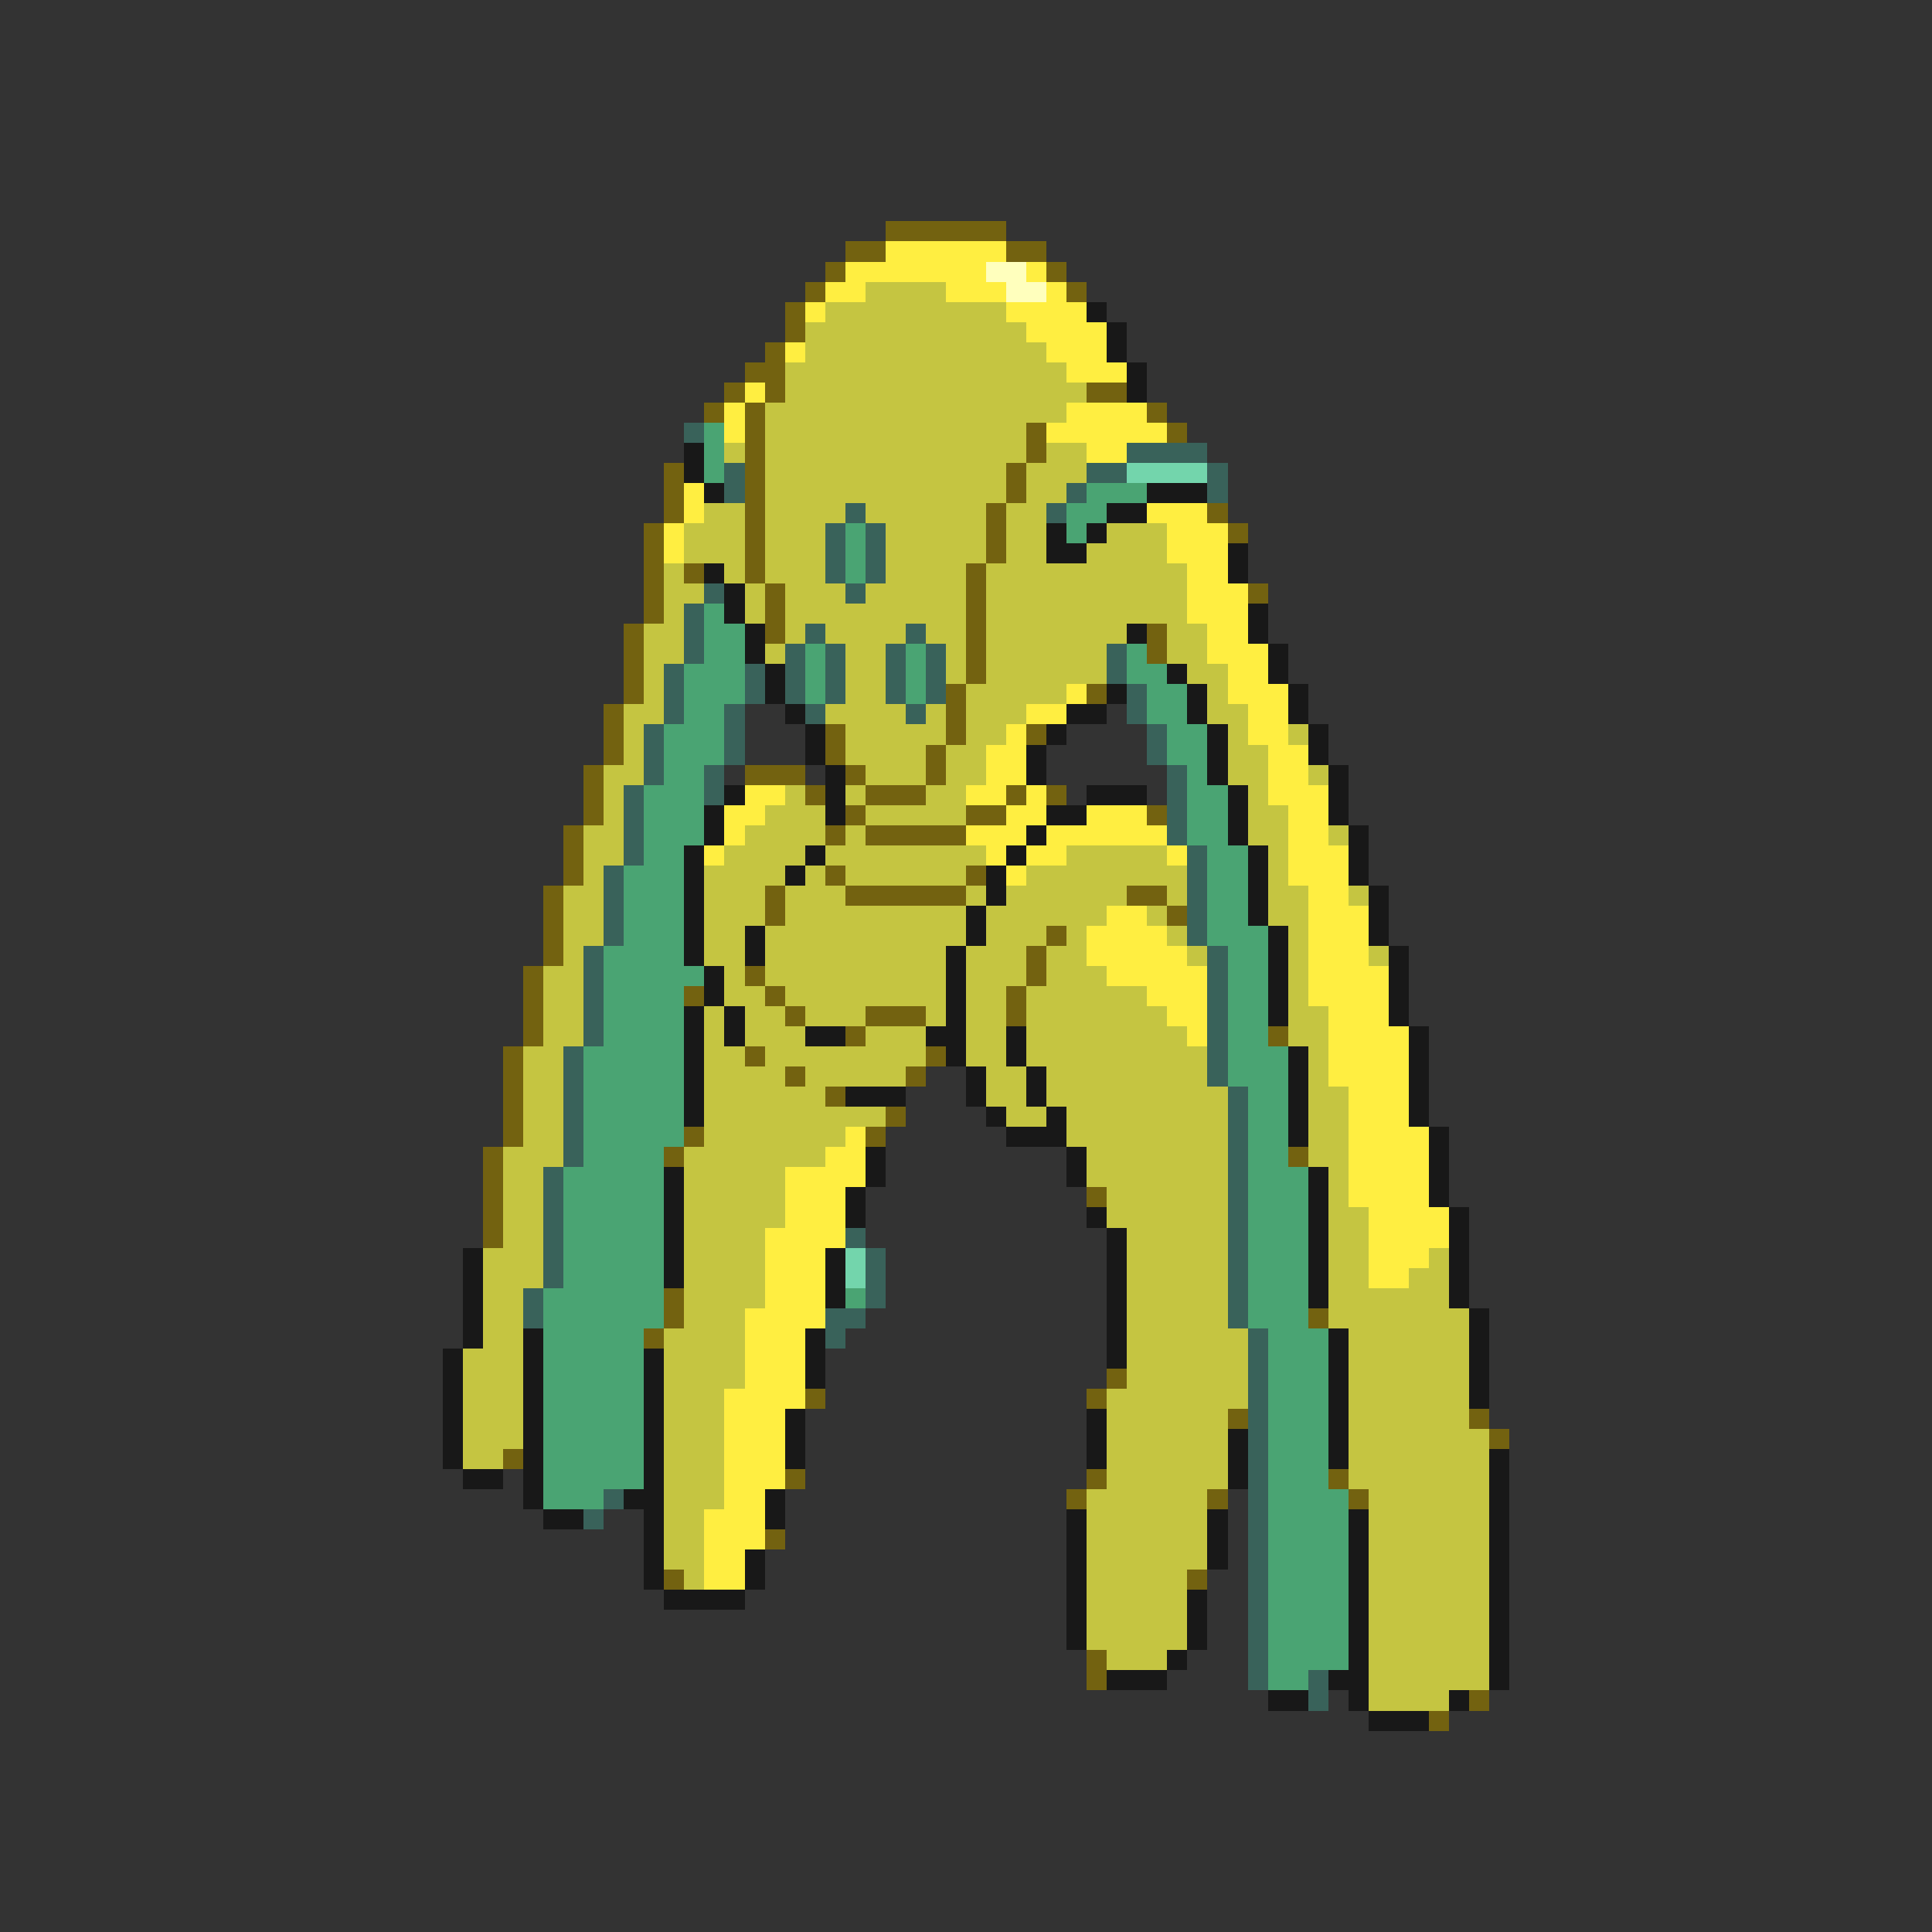 <svg xmlns="http://www.w3.org/2000/svg" viewBox="0 -0.5 96 96" shape-rendering="crispEdges">
<rect x="0" y="-0.5" width="96" height="96" fill="#333333" stroke="none"/>
<path stroke="#736210" d="M44 11h6M42 12h2M50 12h2M41 13h1M52 13h1M40 14h1M53 14h1M39 15h1M39 16h1M38 17h1M37 18h2M36 19h1M38 19h1M54 19h2M35 20h1M37 20h1M57 20h1M37 21h1M51 21h1M58 21h1M37 22h1M51 22h1M33 23h1M37 23h1M50 23h1M33 24h1M37 24h1M50 24h1M33 25h1M37 25h1M49 25h1M60 25h1M32 26h1M37 26h1M49 26h1M61 26h1M32 27h1M37 27h1M49 27h1M32 28h1M34 28h1M37 28h1M48 28h1M32 29h1M38 29h1M48 29h1M62 29h1M32 30h1M38 30h1M48 30h1M31 31h1M38 31h1M48 31h1M57 31h1M31 32h1M48 32h1M57 32h1M31 33h1M48 33h1M31 34h1M47 34h1M54 34h1M30 35h1M47 35h1M30 36h1M41 36h1M47 36h1M51 36h1M30 37h1M41 37h1M46 37h1M29 38h1M37 38h3M42 38h1M46 38h1M29 39h1M40 39h1M43 39h3M50 39h1M52 39h1M29 40h1M42 40h1M48 40h2M57 40h1M28 41h1M41 41h1M43 41h5M28 42h1M28 43h1M41 43h1M48 43h1M27 44h1M38 44h1M42 44h6M56 44h2M27 45h1M38 45h1M58 45h1M27 46h1M52 46h1M27 47h1M51 47h1M26 48h1M37 48h1M51 48h1M26 49h1M34 49h1M38 49h1M50 49h1M26 50h1M39 50h1M43 50h3M50 50h1M26 51h1M42 51h1M63 51h1M25 52h1M37 52h1M46 52h1M25 53h1M39 53h1M45 53h1M25 54h1M41 54h1M25 55h1M44 55h1M25 56h1M34 56h1M43 56h1M24 57h1M33 57h1M64 57h1M24 58h1M24 59h1M54 59h1M24 60h1M24 61h1M33 64h1M33 65h1M65 65h1M32 66h1M55 68h1M40 69h1M54 69h1M61 70h1M73 70h1M74 71h1M25 72h1M39 73h1M54 73h1M66 73h1M53 74h1M60 74h1M67 74h1M38 76h1M33 78h1M59 78h1M54 82h1M54 83h1M73 84h1M71 85h1" />
<path stroke="#ffee41" d="M44 12h6M42 13h7M51 13h1M41 14h2M47 14h3M52 14h1M40 15h1M50 15h4M51 16h4M39 17h1M52 17h3M53 18h3M37 19h1M36 20h1M53 20h4M36 21h1M52 21h6M54 22h2M34 24h1M34 25h1M57 25h3M33 26h1M58 26h3M33 27h1M58 27h3M59 28h2M59 29h3M59 30h3M60 31h2M60 32h3M61 33h2M53 34h1M61 34h3M51 35h2M62 35h2M50 36h1M62 36h2M49 37h2M63 37h2M49 38h2M63 38h2M37 39h2M48 39h2M51 39h1M63 39h3M36 40h2M50 40h2M54 40h3M64 40h2M36 41h1M48 41h3M52 41h6M64 41h2M35 42h1M49 42h1M51 42h2M58 42h1M64 42h3M50 43h1M64 43h3M65 44h2M55 45h2M65 45h3M54 46h4M65 46h3M54 47h5M65 47h3M55 48h5M65 48h4M57 49h3M65 49h4M58 50h2M66 50h3M59 51h1M66 51h4M66 52h4M66 53h4M67 54h3M67 55h3M42 56h1M67 56h4M41 57h2M67 57h4M39 58h4M67 58h4M39 59h3M67 59h4M39 60h3M68 60h4M38 61h4M68 61h4M38 62h3M68 62h3M38 63h3M68 63h2M38 64h3M37 65h4M37 66h3M37 67h3M37 68h3M36 69h4M36 70h3M36 71h3M36 72h3M36 73h3M36 74h2M35 75h3M35 76h3M35 77h2M35 78h2" />
<path stroke="#ffffbd" d="M49 13h2M50 14h2" />
<path stroke="#c5c541" d="M43 14h4M41 15h9M40 16h11M40 17h12M39 18h14M39 19h15M38 20h15M38 21h13M36 22h1M38 22h13M52 22h2M38 23h12M51 23h3M38 24h12M51 24h2M35 25h2M38 25h4M43 25h6M50 25h2M34 26h3M38 26h3M44 26h5M50 26h2M55 26h3M34 27h3M38 27h3M44 27h5M50 27h2M54 27h4M33 28h1M36 28h1M38 28h3M44 28h4M49 28h10M33 29h2M37 29h1M39 29h3M43 29h5M49 29h10M33 30h1M37 30h1M39 30h9M49 30h10M32 31h2M39 31h1M41 31h4M46 31h2M49 31h7M58 31h2M32 32h2M38 32h1M42 32h2M47 32h1M49 32h6M58 32h2M32 33h1M42 33h2M47 33h1M49 33h6M59 33h2M32 34h1M42 34h2M48 34h5M60 34h1M31 35h2M41 35h4M46 35h1M48 35h3M60 35h2M31 36h1M42 36h5M48 36h2M61 36h1M64 36h1M31 37h1M42 37h4M47 37h2M61 37h2M30 38h2M43 38h3M47 38h2M61 38h2M65 38h1M30 39h1M39 39h1M42 39h1M46 39h2M62 39h1M30 40h1M38 40h3M43 40h5M62 40h2M29 41h2M37 41h4M42 41h1M62 41h2M66 41h1M29 42h2M36 42h4M41 42h8M53 42h5M63 42h1M29 43h1M35 43h4M40 43h1M42 43h6M51 43h8M63 43h1M28 44h2M35 44h3M39 44h3M48 44h1M50 44h6M58 44h1M63 44h2M67 44h1M28 45h2M35 45h3M39 45h9M49 45h6M57 45h1M63 45h2M28 46h2M35 46h2M38 46h10M49 46h3M53 46h1M58 46h1M64 46h1M28 47h1M35 47h2M38 47h9M48 47h3M52 47h2M59 47h1M64 47h1M68 47h1M27 48h2M36 48h1M38 48h9M48 48h3M52 48h3M64 48h1M27 49h2M36 49h2M39 49h8M48 49h2M51 49h6M64 49h1M27 50h2M35 50h1M37 50h2M40 50h3M46 50h1M48 50h2M51 50h7M64 50h2M27 51h2M35 51h1M37 51h3M43 51h3M48 51h2M51 51h8M64 51h2M26 52h2M35 52h2M38 52h8M48 52h2M51 52h9M65 52h1M26 53h2M35 53h4M40 53h5M49 53h2M52 53h8M65 53h1M26 54h2M35 54h6M49 54h2M52 54h9M65 54h2M26 55h2M35 55h9M50 55h2M53 55h8M65 55h2M26 56h2M35 56h7M53 56h8M65 56h2M25 57h3M34 57h7M54 57h7M65 57h2M25 58h2M34 58h5M54 58h7M66 58h1M25 59h2M34 59h5M55 59h6M66 59h1M25 60h2M34 60h5M55 60h6M66 60h2M25 61h2M34 61h4M56 61h5M66 61h2M24 62h3M34 62h4M56 62h5M66 62h2M71 62h1M24 63h3M34 63h4M56 63h5M66 63h2M70 63h2M24 64h2M34 64h4M56 64h5M66 64h6M24 65h2M34 65h3M56 65h5M66 65h7M24 66h2M33 66h4M56 66h6M67 66h6M23 67h3M33 67h4M56 67h6M67 67h6M23 68h3M33 68h4M56 68h6M67 68h6M23 69h3M33 69h3M55 69h7M67 69h6M23 70h3M33 70h3M55 70h6M67 70h6M23 71h3M33 71h3M55 71h6M67 71h7M23 72h2M33 72h3M55 72h6M67 72h7M33 73h3M55 73h6M67 73h7M33 74h3M54 74h6M68 74h6M33 75h2M54 75h6M68 75h6M33 76h2M54 76h6M68 76h6M33 77h2M54 77h6M68 77h6M34 78h1M54 78h5M68 78h6M54 79h5M68 79h6M54 80h5M68 80h6M54 81h5M68 81h6M55 82h3M68 82h6M68 83h6M68 84h4" />
<path stroke="#181818" d="M54 15h1M55 16h1M55 17h1M56 18h1M56 19h1M34 22h1M34 23h1M35 24h1M57 24h3M55 25h2M52 26h1M54 26h1M52 27h2M61 27h1M35 28h1M61 28h1M36 29h1M36 30h1M62 30h1M37 31h1M56 31h1M62 31h1M37 32h1M63 32h1M38 33h1M58 33h1M63 33h1M38 34h1M55 34h1M59 34h1M64 34h1M39 35h1M53 35h2M59 35h1M64 35h1M40 36h1M52 36h1M60 36h1M65 36h1M40 37h1M51 37h1M60 37h1M65 37h1M41 38h1M51 38h1M60 38h1M66 38h1M36 39h1M41 39h1M54 39h3M61 39h1M66 39h1M35 40h1M41 40h1M52 40h2M61 40h1M66 40h1M35 41h1M51 41h1M61 41h1M67 41h1M34 42h1M40 42h1M50 42h1M62 42h1M67 42h1M34 43h1M39 43h1M49 43h1M62 43h1M67 43h1M34 44h1M49 44h1M62 44h1M68 44h1M34 45h1M48 45h1M62 45h1M68 45h1M34 46h1M37 46h1M48 46h1M63 46h1M68 46h1M34 47h1M37 47h1M47 47h1M63 47h1M69 47h1M35 48h1M47 48h1M63 48h1M69 48h1M35 49h1M47 49h1M63 49h1M69 49h1M34 50h1M36 50h1M47 50h1M63 50h1M69 50h1M34 51h1M36 51h1M40 51h2M46 51h2M50 51h1M70 51h1M34 52h1M47 52h1M50 52h1M64 52h1M70 52h1M34 53h1M48 53h1M51 53h1M64 53h1M70 53h1M34 54h1M42 54h3M48 54h1M51 54h1M64 54h1M70 54h1M34 55h1M49 55h1M52 55h1M64 55h1M70 55h1M50 56h3M64 56h1M71 56h1M43 57h1M53 57h1M71 57h1M33 58h1M43 58h1M53 58h1M65 58h1M71 58h1M33 59h1M42 59h1M65 59h1M71 59h1M33 60h1M42 60h1M54 60h1M65 60h1M72 60h1M33 61h1M55 61h1M65 61h1M72 61h1M23 62h1M33 62h1M41 62h1M55 62h1M65 62h1M72 62h1M23 63h1M33 63h1M41 63h1M55 63h1M65 63h1M72 63h1M23 64h1M41 64h1M55 64h1M65 64h1M72 64h1M23 65h1M55 65h1M73 65h1M23 66h1M26 66h1M40 66h1M55 66h1M66 66h1M73 66h1M22 67h1M26 67h1M32 67h1M40 67h1M55 67h1M66 67h1M73 67h1M22 68h1M26 68h1M32 68h1M40 68h1M66 68h1M73 68h1M22 69h1M26 69h1M32 69h1M66 69h1M73 69h1M22 70h1M26 70h1M32 70h1M39 70h1M54 70h1M66 70h1M22 71h1M26 71h1M32 71h1M39 71h1M54 71h1M61 71h1M66 71h1M22 72h1M26 72h1M32 72h1M39 72h1M54 72h1M61 72h1M66 72h1M74 72h1M23 73h2M26 73h1M32 73h1M61 73h1M74 73h1M26 74h1M31 74h2M38 74h1M74 74h1M27 75h2M32 75h1M38 75h1M53 75h1M60 75h1M67 75h1M74 75h1M32 76h1M53 76h1M60 76h1M67 76h1M74 76h1M32 77h1M37 77h1M53 77h1M60 77h1M67 77h1M74 77h1M32 78h1M37 78h1M53 78h1M67 78h1M74 78h1M33 79h4M53 79h1M59 79h1M67 79h1M74 79h1M53 80h1M59 80h1M67 80h1M74 80h1M53 81h1M59 81h1M67 81h1M74 81h1M58 82h1M67 82h1M74 82h1M55 83h3M66 83h2M74 83h1M63 84h2M67 84h1M72 84h1M68 85h3" />
<path stroke="#39625a" d="M34 21h1M56 22h4M36 23h1M54 23h2M60 23h1M36 24h1M53 24h1M60 24h1M42 25h1M52 25h1M41 26h1M43 26h1M41 27h1M43 27h1M41 28h1M43 28h1M35 29h1M42 29h1M34 30h1M34 31h1M40 31h1M45 31h1M34 32h1M39 32h1M41 32h1M44 32h1M46 32h1M55 32h1M33 33h1M37 33h1M39 33h1M41 33h1M44 33h1M46 33h1M55 33h1M33 34h1M37 34h1M39 34h1M41 34h1M44 34h1M46 34h1M56 34h1M33 35h1M36 35h1M40 35h1M45 35h1M56 35h1M32 36h1M36 36h1M57 36h1M32 37h1M36 37h1M57 37h1M32 38h1M35 38h1M58 38h1M31 39h1M35 39h1M58 39h1M31 40h1M58 40h1M31 41h1M58 41h1M31 42h1M59 42h1M30 43h1M59 43h1M30 44h1M59 44h1M30 45h1M59 45h1M30 46h1M59 46h1M29 47h1M60 47h1M29 48h1M60 48h1M29 49h1M60 49h1M29 50h1M60 50h1M29 51h1M60 51h1M28 52h1M60 52h1M28 53h1M60 53h1M28 54h1M61 54h1M28 55h1M61 55h1M28 56h1M61 56h1M28 57h1M61 57h1M27 58h1M61 58h1M27 59h1M61 59h1M27 60h1M61 60h1M27 61h1M42 61h1M61 61h1M27 62h1M43 62h1M61 62h1M27 63h1M43 63h1M61 63h1M26 64h1M43 64h1M61 64h1M26 65h1M41 65h2M61 65h1M41 66h1M62 66h1M62 67h1M62 68h1M62 69h1M62 70h1M62 71h1M62 72h1M62 73h1M30 74h1M62 74h1M29 75h1M62 75h1M62 76h1M62 77h1M62 78h1M62 79h1M62 80h1M62 81h1M62 82h1M62 83h1M65 83h1M65 84h1" />
<path stroke="#4aa473" d="M35 21h1M35 22h1M35 23h1M54 24h3M53 25h2M42 26h1M53 26h1M42 27h1M42 28h1M35 30h1M35 31h2M35 32h2M40 32h1M45 32h1M56 32h1M34 33h3M40 33h1M45 33h1M56 33h2M34 34h3M40 34h1M45 34h1M57 34h2M34 35h2M57 35h2M33 36h3M58 36h2M33 37h3M58 37h2M33 38h2M59 38h1M32 39h3M59 39h2M32 40h3M59 40h2M32 41h3M59 41h2M32 42h2M60 42h2M31 43h3M60 43h2M31 44h3M60 44h2M31 45h3M60 45h2M31 46h3M60 46h3M30 47h4M61 47h2M30 48h5M61 48h2M30 49h4M61 49h2M30 50h4M61 50h2M30 51h4M61 51h2M29 52h5M61 52h3M29 53h5M61 53h3M29 54h5M62 54h2M29 55h5M62 55h2M29 56h5M62 56h2M29 57h4M62 57h2M28 58h5M62 58h3M28 59h5M62 59h3M28 60h5M62 60h3M28 61h5M62 61h3M28 62h5M62 62h3M28 63h5M62 63h3M27 64h6M42 64h1M62 64h3M27 65h6M62 65h3M27 66h5M63 66h3M27 67h5M63 67h3M27 68h5M63 68h3M27 69h5M63 69h3M27 70h5M63 70h3M27 71h5M63 71h3M27 72h5M63 72h3M27 73h5M63 73h3M27 74h3M63 74h4M63 75h4M63 76h4M63 77h4M63 78h4M63 79h4M63 80h4M63 81h4M63 82h4M63 83h2" />
<path stroke="#73d5ac" d="M56 23h4M42 62h1M42 63h1" />
</svg>